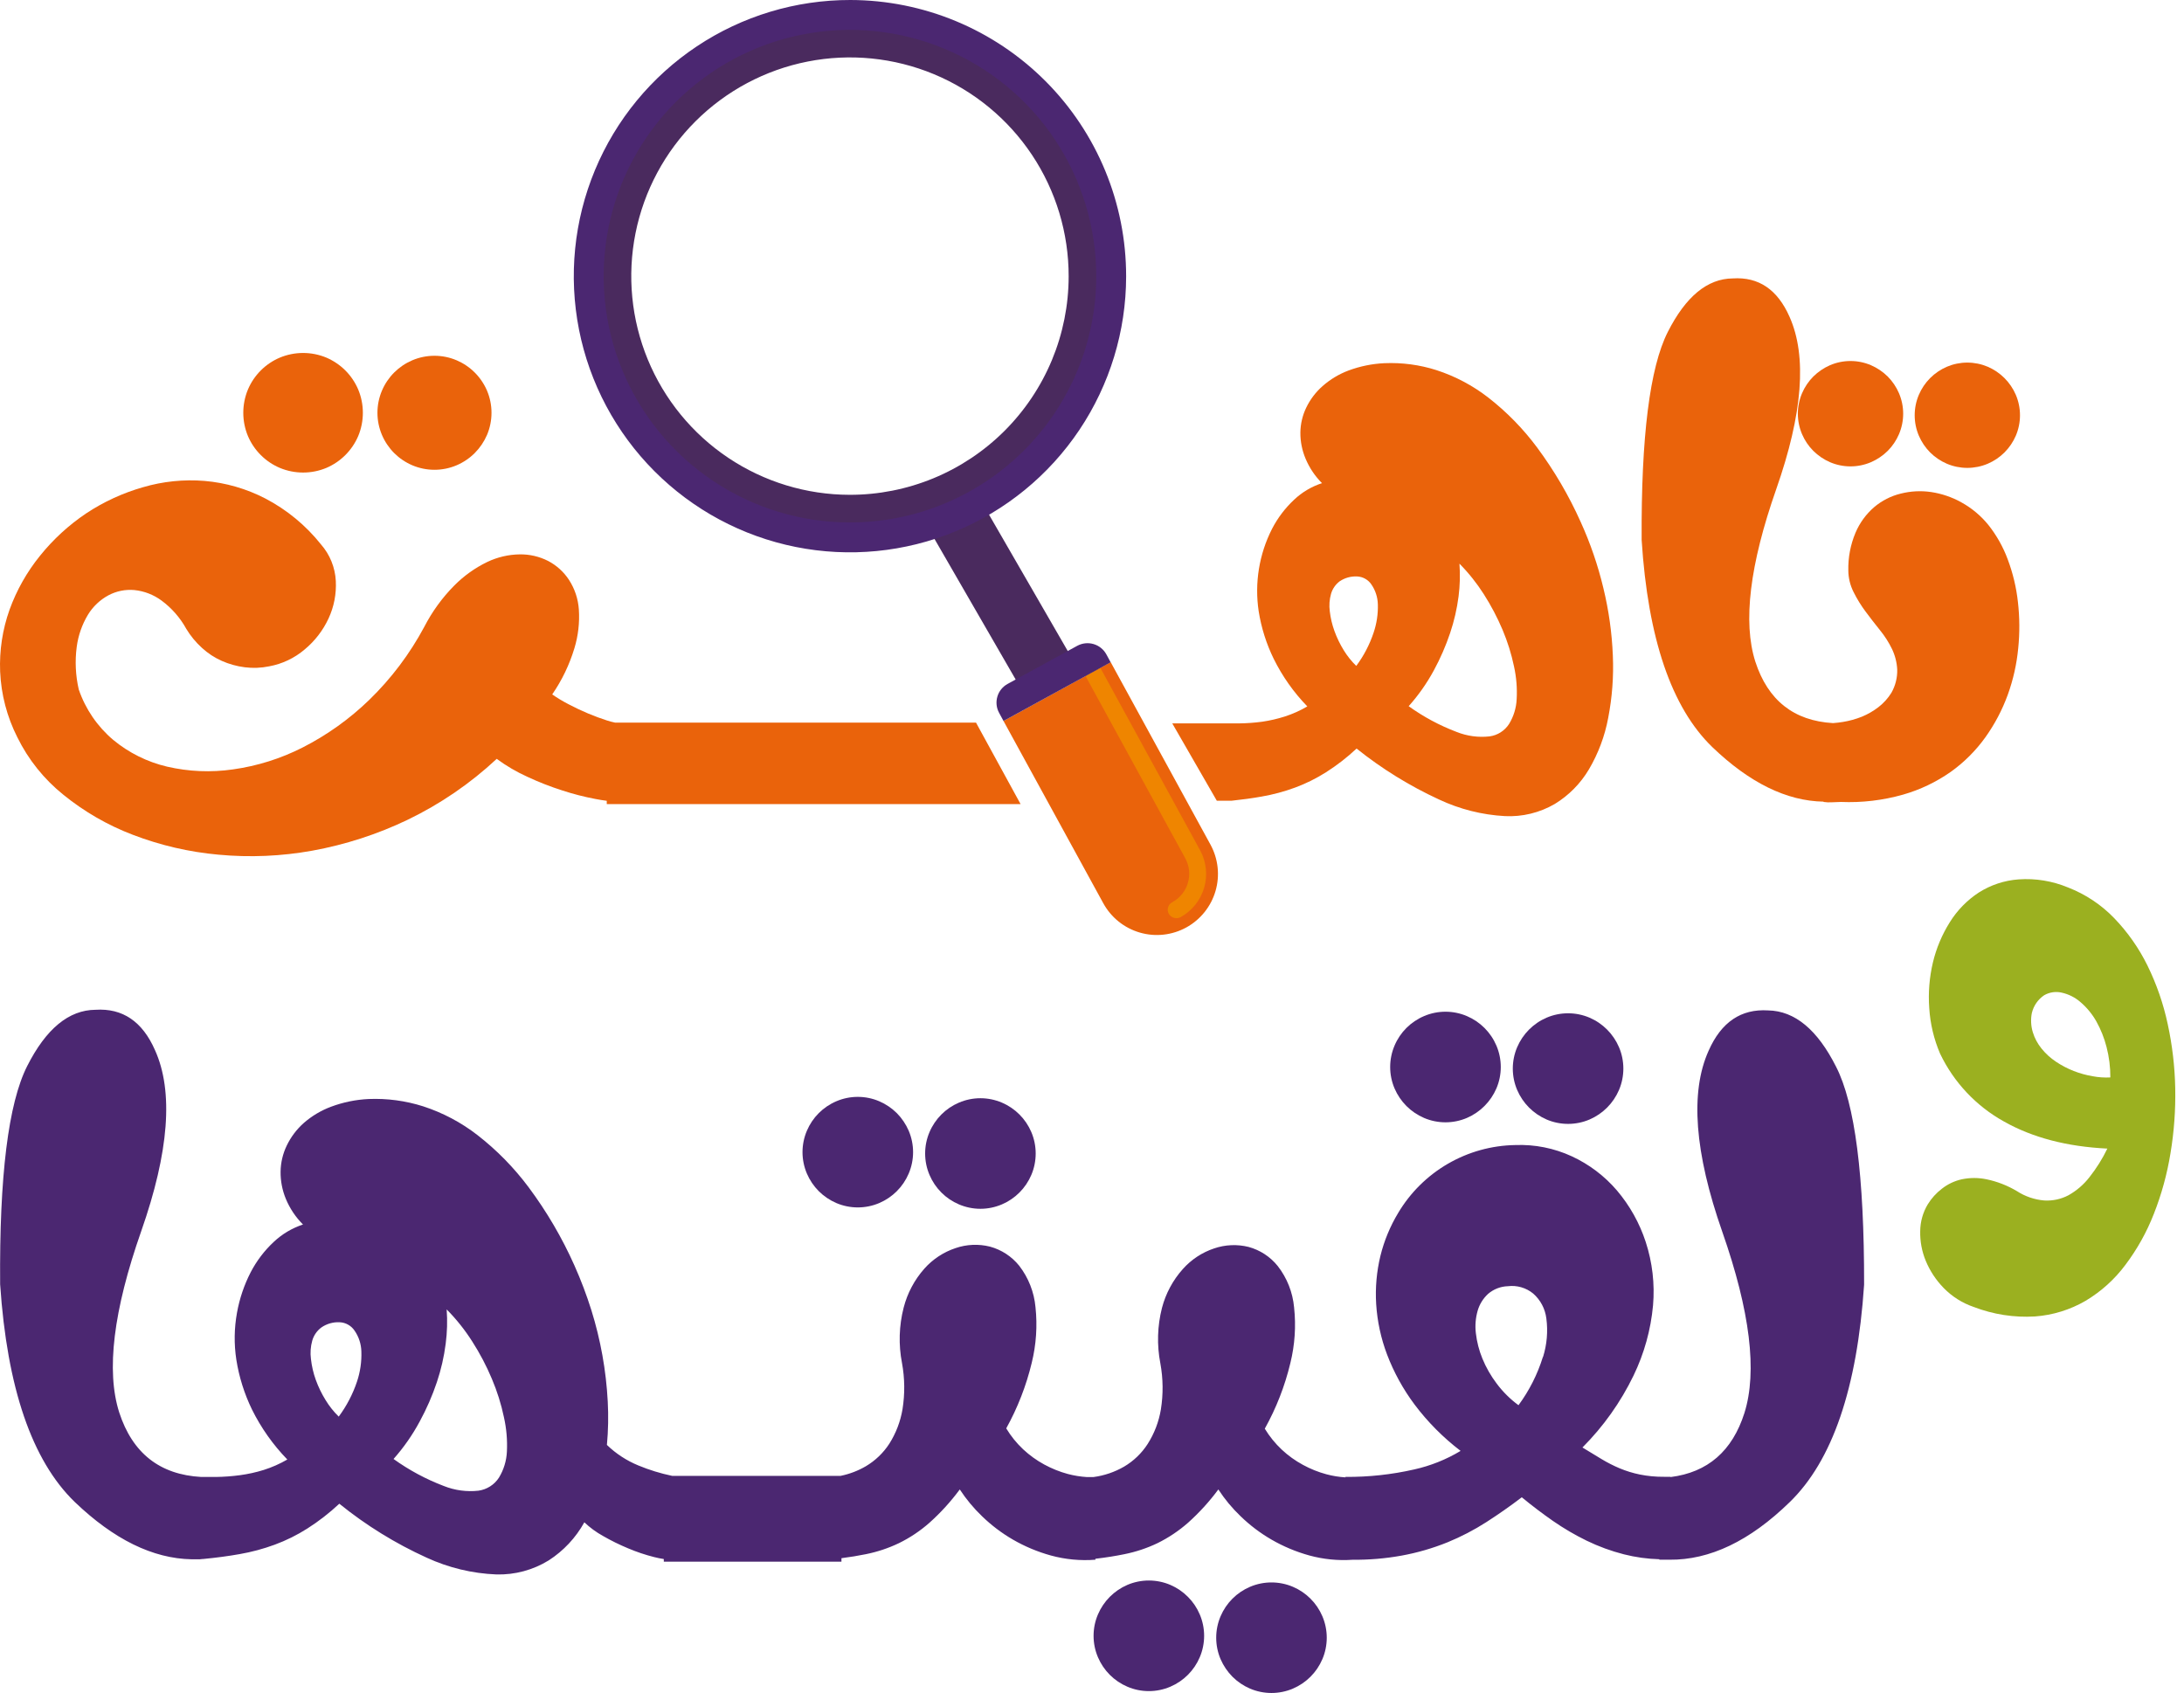 <svg width="129" height="100" viewBox="0 0 129 100" fill="none" xmlns="http://www.w3.org/2000/svg">
<path d="M63.262 38.79L57.099 28.116L54.063 29.869L60.226 40.543L63.262 38.79Z" fill="#4A2A5E"/>
<path d="M15.403 26.879C15.726 27.202 16.109 27.46 16.53 27.638C16.965 27.819 17.432 27.912 17.903 27.912C18.375 27.912 18.841 27.819 19.276 27.638C20.123 27.276 20.797 26.602 21.159 25.755C21.34 25.32 21.433 24.853 21.433 24.382C21.433 23.911 21.34 23.444 21.159 23.009C20.98 22.588 20.723 22.206 20.4 21.882C20.077 21.56 19.696 21.303 19.276 21.123C18.841 20.942 18.375 20.849 17.903 20.849C17.432 20.849 16.965 20.942 16.53 21.123C15.68 21.483 15.004 22.159 14.644 23.009C14.463 23.444 14.37 23.911 14.37 24.382C14.37 24.853 14.463 25.32 14.644 25.755C14.822 26.175 15.08 26.557 15.403 26.879V26.879Z" fill="#EA630B"/>
<path d="M23.282 26.761C23.59 27.068 23.953 27.313 24.353 27.483C24.767 27.659 25.212 27.749 25.661 27.749C26.111 27.749 26.556 27.659 26.97 27.483C27.369 27.313 27.733 27.068 28.04 26.761C28.347 26.453 28.593 26.09 28.766 25.69C28.941 25.276 29.031 24.831 29.031 24.382C29.031 23.933 28.941 23.488 28.766 23.074C28.594 22.674 28.348 22.311 28.04 22.003C27.733 21.696 27.369 21.451 26.97 21.281C26.556 21.105 26.111 21.015 25.661 21.015C25.212 21.015 24.767 21.105 24.353 21.281C23.953 21.451 23.59 21.696 23.282 22.003C22.975 22.31 22.73 22.674 22.56 23.074C22.385 23.488 22.294 23.933 22.294 24.382C22.294 24.831 22.385 25.276 22.56 25.69C22.73 26.09 22.975 26.453 23.282 26.761V26.761Z" fill="#EA630B"/>
<path d="M114.005 26.724C114.289 27.007 114.625 27.233 114.993 27.391C115.375 27.553 115.786 27.637 116.201 27.637C116.616 27.637 117.027 27.553 117.409 27.391C117.778 27.234 118.113 27.008 118.397 26.724C118.68 26.44 118.908 26.105 119.066 25.737C119.229 25.355 119.313 24.944 119.313 24.529C119.313 24.113 119.229 23.703 119.066 23.32C118.746 22.576 118.153 21.983 117.409 21.663C117.027 21.501 116.616 21.417 116.201 21.417C115.786 21.417 115.375 21.501 114.993 21.663C114.624 21.822 114.289 22.049 114.005 22.333C113.722 22.616 113.496 22.952 113.339 23.32C113.176 23.703 113.093 24.113 113.093 24.529C113.093 24.944 113.176 25.355 113.339 25.737C113.497 26.105 113.723 26.44 114.005 26.724V26.724Z" fill="#EA630B"/>
<path d="M118.591 33.047C118.32 32.311 117.933 31.623 117.446 31.008C117.009 30.468 116.471 30.017 115.863 29.68C115.305 29.367 114.694 29.158 114.061 29.063C113.463 28.976 112.854 29.008 112.268 29.156C111.692 29.296 111.156 29.569 110.703 29.952C110.222 30.366 109.843 30.886 109.596 31.47C109.3 32.174 109.156 32.932 109.173 33.695C109.176 34.137 109.282 34.572 109.481 34.967C109.682 35.371 109.918 35.756 110.188 36.118C110.464 36.49 110.747 36.856 111.037 37.216C111.318 37.559 111.559 37.934 111.753 38.334C111.935 38.715 112.04 39.128 112.061 39.549C112.074 40.03 111.954 40.505 111.716 40.923C111.515 41.246 111.258 41.532 110.956 41.765C110.656 41.997 110.326 42.188 109.975 42.333C109.616 42.476 109.243 42.579 108.861 42.642C108.664 42.675 108.466 42.697 108.269 42.712C105.952 42.577 104.423 41.366 103.68 39.08C102.937 36.752 103.349 33.357 104.914 28.897C106.48 24.436 106.742 21.042 105.701 18.713C104.991 17.102 103.874 16.346 102.35 16.445C100.85 16.457 99.569 17.513 98.508 19.611C97.446 21.71 96.932 25.802 96.965 31.89C97.337 37.718 98.729 41.798 101.14 44.129C103.339 46.24 105.529 47.314 107.71 47.351V47.369C107.88 47.394 108.051 47.4 108.222 47.388C108.392 47.388 108.565 47.369 108.735 47.369C109.973 47.421 111.211 47.275 112.404 46.937C113.415 46.648 114.37 46.191 115.231 45.586C116.019 45.022 116.71 44.331 117.273 43.543C117.824 42.77 118.267 41.928 118.591 41.037C118.911 40.151 119.119 39.228 119.208 38.29C119.301 37.381 119.295 36.464 119.19 35.556C119.096 34.698 118.894 33.855 118.591 33.047V33.047Z" fill="#EA630B"/>
<path d="M106.439 25.644C106.596 26.013 106.822 26.348 107.105 26.632C107.39 26.914 107.725 27.141 108.093 27.301C108.475 27.464 108.886 27.548 109.301 27.548C109.716 27.548 110.127 27.464 110.509 27.301C110.878 27.142 111.214 26.915 111.5 26.632C111.783 26.348 112.009 26.013 112.166 25.644C112.329 25.262 112.413 24.851 112.413 24.436C112.413 24.021 112.329 23.61 112.166 23.228C112.009 22.86 111.782 22.524 111.5 22.24C111.214 21.957 110.878 21.73 110.509 21.571C110.127 21.408 109.716 21.324 109.301 21.324C108.886 21.324 108.475 21.408 108.093 21.571C107.725 21.731 107.39 21.958 107.105 22.24C106.823 22.524 106.596 22.86 106.439 23.228C106.276 23.61 106.192 24.021 106.192 24.436C106.192 24.851 106.276 25.262 106.439 25.644V25.644Z" fill="#EA630B"/>
<path d="M122.152 52.421C123.184 52.821 124.116 53.441 124.883 54.238C125.677 55.063 126.338 56.007 126.843 57.034C127.381 58.131 127.782 59.29 128.037 60.484C128.308 61.731 128.457 63.001 128.482 64.277C128.507 65.566 128.413 66.854 128.201 68.125C128.002 69.351 127.672 70.552 127.216 71.708C126.797 72.78 126.233 73.791 125.541 74.71C124.904 75.566 124.105 76.287 123.189 76.834C122.277 77.365 121.255 77.682 120.202 77.759C118.968 77.834 117.733 77.642 116.579 77.198C115.909 76.97 115.302 76.587 114.808 76.081C114.355 75.617 113.994 75.072 113.746 74.473C113.516 73.917 113.405 73.319 113.419 72.717C113.424 72.161 113.578 71.617 113.863 71.14C114.083 70.782 114.366 70.469 114.7 70.214C115.043 69.944 115.443 69.755 115.869 69.659C116.356 69.556 116.858 69.556 117.344 69.659C117.972 69.791 118.574 70.025 119.125 70.353C119.612 70.67 120.169 70.861 120.748 70.909C121.244 70.938 121.738 70.831 122.177 70.6C122.655 70.332 123.074 69.971 123.411 69.538C123.826 69.014 124.182 68.446 124.473 67.844C122.086 67.729 120.052 67.196 118.369 66.246C116.723 65.334 115.403 63.932 114.592 62.234C114.228 61.382 114.011 60.474 113.953 59.549C113.887 58.644 113.96 57.733 114.169 56.849C114.37 56.007 114.708 55.203 115.169 54.47C115.605 53.769 116.188 53.172 116.878 52.72C117.585 52.271 118.392 52.004 119.227 51.943C120.226 51.872 121.228 52.036 122.152 52.421ZM120.014 59.827C119.938 60.206 119.957 60.599 120.069 60.969C120.177 61.321 120.352 61.649 120.585 61.935C120.827 62.235 121.113 62.496 121.433 62.709C121.764 62.931 122.118 63.116 122.489 63.262C122.849 63.402 123.222 63.505 123.603 63.57C123.947 63.635 124.299 63.659 124.649 63.641C124.653 63.033 124.577 62.427 124.424 61.839C124.289 61.312 124.087 60.805 123.822 60.33C123.581 59.903 123.268 59.52 122.896 59.201C122.578 58.92 122.193 58.725 121.779 58.633C121.425 58.55 121.053 58.605 120.739 58.787C120.375 59.033 120.116 59.406 120.014 59.833V59.827Z" fill="#9BB020"/>
<path d="M57.65 42.685H36.339C36.173 42.651 36.009 42.607 35.848 42.555C35.499 42.444 35.132 42.308 34.74 42.145C34.348 41.981 33.962 41.796 33.577 41.595C33.245 41.423 32.924 41.231 32.617 41.018C33.19 40.185 33.632 39.268 33.925 38.3C34.152 37.557 34.242 36.779 34.191 36.004C34.149 35.377 33.947 34.771 33.604 34.245C33.294 33.774 32.87 33.391 32.37 33.131C31.851 32.868 31.276 32.736 30.694 32.745C30.033 32.755 29.381 32.908 28.784 33.192C28.06 33.542 27.4 34.013 26.834 34.584C26.121 35.303 25.523 36.128 25.059 37.028C24.203 38.628 23.104 40.086 21.801 41.349C20.642 42.471 19.322 43.414 17.885 44.147C16.59 44.808 15.195 45.247 13.756 45.447C12.46 45.634 11.142 45.578 9.867 45.283C8.698 45.008 7.608 44.467 6.683 43.7C5.75 42.91 5.048 41.882 4.652 40.725C4.462 39.9 4.421 39.047 4.532 38.207C4.62 37.538 4.845 36.894 5.192 36.315C5.487 35.829 5.907 35.431 6.408 35.161C6.877 34.913 7.407 34.806 7.935 34.853C8.515 34.912 9.068 35.125 9.537 35.47C10.141 35.916 10.641 36.487 11.003 37.145C11.255 37.563 11.567 37.941 11.929 38.269C12.275 38.588 12.671 38.847 13.101 39.037C13.532 39.228 13.989 39.355 14.456 39.414C14.937 39.475 15.425 39.456 15.9 39.358C16.674 39.216 17.397 38.872 17.996 38.361C18.596 37.864 19.078 37.239 19.406 36.531C19.728 35.839 19.875 35.078 19.835 34.316C19.794 33.517 19.485 32.756 18.959 32.156C18.066 31.036 16.95 30.114 15.681 29.449C14.56 28.868 13.335 28.513 12.077 28.406C10.853 28.307 9.622 28.433 8.445 28.779C7.255 29.119 6.125 29.639 5.093 30.322C4.064 31.013 3.145 31.856 2.368 32.822C1.592 33.778 0.982 34.858 0.563 36.016C0.147 37.186 -0.042 38.425 0.008 39.667C0.066 41.017 0.412 42.34 1.023 43.546C1.669 44.862 2.596 46.021 3.739 46.94C4.974 47.944 6.362 48.744 7.849 49.31C9.471 49.932 11.171 50.327 12.901 50.483C14.755 50.657 16.623 50.577 18.456 50.245C20.403 49.891 22.294 49.278 24.078 48.422C26.003 47.494 27.777 46.281 29.34 44.823C29.905 45.24 30.514 45.596 31.154 45.885C31.822 46.197 32.51 46.466 33.212 46.69C33.853 46.9 34.507 47.068 35.169 47.193C35.413 47.239 35.635 47.277 35.839 47.301V47.496H60.282L57.65 42.685Z" fill="#EA630B"/>
<path d="M95.264 38.722C95.21 37.38 95.023 36.047 94.706 34.742C94.385 33.395 93.934 32.082 93.361 30.822C92.665 29.27 91.803 27.797 90.79 26.431C89.966 25.323 88.997 24.332 87.908 23.484C86.989 22.771 85.955 22.223 84.849 21.864C83.853 21.546 82.808 21.407 81.763 21.453C81.044 21.487 80.334 21.632 79.659 21.882C79.092 22.094 78.569 22.408 78.116 22.808C77.713 23.163 77.386 23.596 77.153 24.08C76.932 24.539 76.814 25.042 76.808 25.552C76.804 26.082 76.909 26.607 77.116 27.095C77.342 27.634 77.671 28.125 78.085 28.539C77.47 28.738 76.907 29.073 76.437 29.517C75.91 30.01 75.47 30.589 75.138 31.23C74.371 32.732 74.094 34.437 74.345 36.105C74.5 37.082 74.799 38.029 75.234 38.917C75.745 39.95 76.414 40.898 77.218 41.725C76.799 41.972 76.354 42.172 75.891 42.321C75.455 42.46 75.008 42.563 74.555 42.629C74.106 42.69 73.653 42.723 73.2 42.728H72.734H69.241L71.873 47.298H72.734C73.367 47.23 73.968 47.15 74.518 47.051C75.192 46.934 75.854 46.757 76.496 46.52C77.136 46.283 77.749 45.979 78.326 45.613C78.969 45.204 79.572 44.736 80.128 44.215C81.623 45.412 83.258 46.422 84.998 47.224C86.219 47.798 87.539 48.131 88.886 48.205C89.917 48.257 90.94 48.008 91.833 47.489C92.664 46.982 93.358 46.279 93.854 45.44C94.406 44.502 94.791 43.474 94.99 42.404C95.225 41.192 95.318 39.956 95.264 38.722V38.722ZM81.134 37.368C80.899 38.073 80.553 38.737 80.109 39.333C79.824 39.057 79.576 38.746 79.369 38.408C79.148 38.049 78.963 37.668 78.82 37.272C78.683 36.896 78.591 36.506 78.545 36.109C78.499 35.763 78.524 35.411 78.619 35.075C78.705 34.779 78.885 34.519 79.131 34.334C79.436 34.13 79.799 34.03 80.165 34.05C80.33 34.058 80.492 34.104 80.636 34.185C80.781 34.266 80.905 34.379 80.998 34.516C81.24 34.864 81.374 35.275 81.384 35.698C81.401 36.265 81.316 36.831 81.134 37.368V37.368ZM89.583 41.302C89.559 41.82 89.404 42.323 89.133 42.765C89.005 42.963 88.836 43.13 88.637 43.257C88.439 43.383 88.215 43.465 87.982 43.496C87.32 43.571 86.65 43.479 86.031 43.231C85.027 42.85 84.077 42.34 83.205 41.713C83.778 41.071 84.275 40.364 84.686 39.608C85.073 38.897 85.397 38.154 85.655 37.386C85.891 36.684 86.057 35.961 86.152 35.226C86.234 34.585 86.252 33.938 86.204 33.294C86.746 33.842 87.228 34.446 87.642 35.096C88.07 35.766 88.441 36.47 88.75 37.201C89.044 37.898 89.271 38.621 89.426 39.361C89.567 39.998 89.62 40.651 89.583 41.302V41.302Z" fill="#EA630B"/>
<path d="M65.603 39.111L71.497 49.887C71.956 50.727 72.064 51.714 71.795 52.633C71.526 53.551 70.904 54.325 70.065 54.785C69.225 55.244 68.238 55.352 67.32 55.083C66.401 54.815 65.627 54.192 65.167 53.353L59.273 42.586L65.603 39.111Z" fill="#EA630B"/>
<path d="M64.115 39.926L64.991 39.444L70.886 50.224C71.254 50.902 71.34 51.698 71.123 52.439C70.906 53.18 70.405 53.805 69.728 54.177C69.611 54.237 69.475 54.251 69.349 54.214C69.251 54.189 69.162 54.135 69.096 54.058C69.029 53.982 68.987 53.887 68.976 53.786C68.965 53.685 68.985 53.584 69.034 53.495C69.082 53.406 69.156 53.334 69.247 53.288C69.467 53.168 69.662 53.005 69.819 52.81C69.977 52.615 70.094 52.391 70.165 52.15C70.236 51.909 70.258 51.657 70.232 51.407C70.205 51.158 70.129 50.916 70.009 50.696L64.115 39.926Z" fill="#EF8500"/>
<path d="M59.273 42.586L65.602 39.12L65.346 38.648C65.185 38.355 64.914 38.137 64.592 38.043C64.271 37.949 63.925 37.986 63.63 38.145L59.514 40.398C59.369 40.477 59.241 40.585 59.137 40.714C59.033 40.842 58.956 40.99 58.91 41.149C58.863 41.308 58.849 41.474 58.866 41.639C58.884 41.803 58.934 41.963 59.014 42.108L59.273 42.586Z" fill="#4B2771"/>
<path d="M50.225 1.395C47.275 1.391 44.389 2.261 41.934 3.897C39.478 5.533 37.563 7.86 36.43 10.584C35.297 13.309 34.997 16.308 35.569 19.202C36.141 22.097 37.558 24.757 39.641 26.846C41.725 28.935 44.381 30.36 47.274 30.939C50.167 31.519 53.167 31.227 55.894 30.102C58.622 28.976 60.954 27.067 62.596 24.616C64.239 22.164 65.117 19.281 65.121 16.331C65.126 12.375 63.559 8.579 60.766 5.778C57.973 2.977 54.181 1.401 50.225 1.395ZM50.185 29.227C47.63 29.223 45.134 28.462 43.011 27.04C40.889 25.617 39.236 23.597 38.262 21.235C37.288 18.874 37.036 16.276 37.538 13.771C38.04 11.266 39.273 8.966 41.083 7.162C42.892 5.358 45.195 4.131 47.702 3.636C50.208 3.141 52.805 3.401 55.164 4.382C57.523 5.363 59.538 7.021 60.955 9.148C62.371 11.274 63.125 13.773 63.121 16.328C63.119 18.024 62.783 19.704 62.132 21.27C61.48 22.837 60.527 24.259 59.326 25.457C58.124 26.655 56.699 27.605 55.13 28.252C53.562 28.898 51.882 29.23 50.185 29.227V29.227Z" fill="#4A2A5E"/>
<path d="M48.361 70.359C48.66 70.656 49.011 70.894 49.398 71.06C49.799 71.231 50.231 71.319 50.666 71.319C51.102 71.319 51.534 71.231 51.935 71.06C52.716 70.727 53.339 70.104 53.672 69.323C53.843 68.922 53.932 68.49 53.932 68.054C53.932 67.618 53.843 67.187 53.672 66.786C53.505 66.4 53.267 66.048 52.972 65.749C52.673 65.453 52.321 65.215 51.935 65.049C51.534 64.877 51.102 64.789 50.666 64.789C50.231 64.789 49.799 64.877 49.398 65.049C48.617 65.382 47.994 66.004 47.661 66.786C47.49 67.187 47.401 67.618 47.401 68.054C47.401 68.49 47.49 68.922 47.661 69.323C47.827 69.709 48.064 70.061 48.361 70.359V70.359Z" fill="#4B2771"/>
<path d="M55.604 70.44C55.901 70.738 56.253 70.975 56.641 71.14C57.042 71.311 57.473 71.4 57.909 71.4C58.345 71.4 58.777 71.311 59.178 71.14C59.959 70.807 60.582 70.184 60.915 69.403C61.086 69.002 61.174 68.57 61.174 68.134C61.174 67.698 61.086 67.267 60.915 66.866C60.582 66.085 59.959 65.462 59.178 65.129C58.777 64.958 58.345 64.869 57.909 64.869C57.473 64.869 57.042 64.958 56.641 65.129C55.859 65.462 55.237 66.085 54.904 66.866C54.732 67.267 54.644 67.698 54.644 68.134C54.644 68.57 54.732 69.002 54.904 69.403C55.068 69.79 55.306 70.142 55.604 70.44V70.44Z" fill="#4B2771"/>
<path d="M77.406 94.43C77.109 94.132 76.757 93.894 76.369 93.729C75.968 93.558 75.537 93.47 75.101 93.47C74.665 93.47 74.234 93.558 73.833 93.729C73.051 94.062 72.428 94.685 72.095 95.467C71.924 95.868 71.836 96.299 71.836 96.735C71.836 97.171 71.924 97.602 72.095 98.003C72.262 98.389 72.5 98.741 72.796 99.04C73.094 99.337 73.446 99.574 73.833 99.741C74.234 99.912 74.665 100 75.101 100C75.537 100 75.968 99.912 76.369 99.741C77.151 99.407 77.773 98.785 78.107 98.003C78.278 97.602 78.366 97.171 78.366 96.735C78.366 96.299 78.278 95.868 78.107 95.467C77.942 95.079 77.704 94.727 77.406 94.43V94.43Z" fill="#4B2771"/>
<path d="M70.163 94.319C69.866 94.02 69.514 93.781 69.127 93.615C68.726 93.444 68.294 93.356 67.858 93.356C67.422 93.356 66.991 93.444 66.59 93.615C65.809 93.951 65.187 94.574 64.853 95.356C64.681 95.756 64.593 96.188 64.593 96.624C64.593 97.06 64.681 97.491 64.853 97.892C65.186 98.674 65.808 99.296 66.59 99.629C66.991 99.801 67.422 99.889 67.858 99.889C68.294 99.889 68.726 99.801 69.127 99.629C69.908 99.296 70.531 98.674 70.864 97.892C71.035 97.491 71.123 97.06 71.123 96.624C71.123 96.188 71.035 95.756 70.864 95.356C70.699 94.968 70.462 94.616 70.163 94.319V94.319Z" fill="#4B2771"/>
<path d="M83.072 65.329C83.371 65.628 83.724 65.866 84.112 66.033C84.512 66.204 84.943 66.292 85.379 66.292C85.814 66.292 86.245 66.204 86.645 66.033C87.426 65.696 88.049 65.073 88.386 64.292C88.557 63.892 88.645 63.461 88.645 63.026C88.645 62.59 88.557 62.159 88.386 61.759C88.052 60.976 87.428 60.352 86.645 60.018C86.245 59.847 85.814 59.759 85.379 59.759C84.943 59.759 84.512 59.847 84.112 60.018C83.328 60.35 82.703 60.974 82.371 61.759C82.2 62.159 82.112 62.59 82.112 63.026C82.112 63.461 82.2 63.892 82.371 64.292C82.537 64.679 82.775 65.031 83.072 65.329Z" fill="#4B2771"/>
<path d="M90.315 65.422C90.613 65.72 90.965 65.958 91.352 66.126C91.752 66.297 92.184 66.385 92.62 66.385C93.056 66.385 93.487 66.297 93.888 66.126C94.669 65.79 95.291 65.167 95.626 64.385C95.797 63.985 95.885 63.554 95.885 63.118C95.885 62.683 95.797 62.252 95.626 61.852C95.291 61.07 94.669 60.447 93.888 60.111C93.487 59.94 93.056 59.852 92.62 59.852C92.184 59.852 91.752 59.94 91.352 60.111C90.57 60.447 89.948 61.07 89.614 61.852C89.443 62.252 89.355 62.683 89.355 63.118C89.355 63.554 89.443 63.985 89.614 64.385C89.78 64.772 90.018 65.124 90.315 65.422Z" fill="#4B2771"/>
<path d="M108.448 63.006C107.347 60.819 106.01 59.711 104.436 59.682C102.837 59.581 101.666 60.375 100.921 62.064C99.818 64.51 100.088 68.077 101.73 72.763C103.371 77.45 103.806 81.017 103.035 83.465C102.319 85.712 100.865 86.972 98.674 87.246V87.23H98.289C97.806 87.235 97.324 87.189 96.851 87.094C96.446 87.011 96.05 86.889 95.669 86.73C95.297 86.573 94.937 86.39 94.592 86.181C94.24 85.971 93.867 85.743 93.469 85.499C94.703 84.263 95.722 82.829 96.484 81.256C97.115 79.953 97.506 78.547 97.638 77.105C97.747 75.84 97.6 74.566 97.206 73.359C96.842 72.244 96.264 71.21 95.505 70.316C94.771 69.459 93.861 68.771 92.836 68.298C91.792 67.817 90.649 67.59 89.5 67.635C88.101 67.658 86.731 68.038 85.52 68.741C84.31 69.443 83.299 70.443 82.584 71.646C82.109 72.434 81.755 73.289 81.535 74.183C81.311 75.112 81.226 76.07 81.285 77.025C81.349 78.047 81.567 79.055 81.93 80.012C82.332 81.066 82.878 82.059 83.553 82.962C84.329 83.995 85.244 84.916 86.272 85.7C85.425 86.21 84.5 86.58 83.535 86.795C82.202 87.099 80.838 87.247 79.471 87.236V87.264C79.091 87.241 78.715 87.18 78.347 87.082C77.863 86.952 77.396 86.764 76.956 86.523C76.502 86.278 76.082 85.975 75.706 85.623C75.318 85.258 74.982 84.843 74.706 84.388C75.383 83.173 75.891 81.871 76.215 80.518C76.481 79.442 76.556 78.328 76.437 77.226C76.356 76.337 76.022 75.49 75.474 74.785C75.033 74.233 74.428 73.837 73.746 73.652C73.076 73.486 72.372 73.516 71.719 73.739C71.005 73.975 70.367 74.396 69.867 74.957C69.279 75.614 68.856 76.401 68.633 77.253C68.36 78.324 68.327 79.442 68.537 80.528C68.703 81.428 68.713 82.351 68.568 83.255C68.447 83.98 68.182 84.673 67.787 85.292C67.434 85.84 66.958 86.298 66.396 86.629C65.838 86.952 65.221 87.162 64.581 87.246H64.195C63.816 87.222 63.44 87.161 63.072 87.064C62.588 86.933 62.121 86.745 61.68 86.505C61.227 86.259 60.807 85.956 60.43 85.604C60.043 85.24 59.708 84.825 59.434 84.37C60.108 83.154 60.615 81.852 60.94 80.5C61.205 79.424 61.28 78.309 61.162 77.207C61.08 76.319 60.747 75.472 60.202 74.766C59.76 74.215 59.154 73.818 58.471 73.634C57.802 73.467 57.099 73.497 56.447 73.72C55.733 73.956 55.094 74.377 54.595 74.939C54.013 75.597 53.595 76.384 53.376 77.235C53.1 78.305 53.067 79.424 53.277 80.509C53.443 81.41 53.453 82.332 53.308 83.237C53.187 83.961 52.922 84.653 52.53 85.274C52.175 85.821 51.698 86.279 51.136 86.61C50.675 86.878 50.174 87.069 49.651 87.175H39.699C39.015 87.032 38.345 86.826 37.699 86.558C37.011 86.275 36.383 85.865 35.848 85.348C35.927 84.495 35.943 83.638 35.897 82.783C35.801 80.95 35.475 79.136 34.928 77.383C34.645 76.485 34.312 75.604 33.928 74.745C33.201 73.113 32.295 71.567 31.228 70.134C30.364 68.974 29.347 67.936 28.204 67.048C27.241 66.3 26.155 65.725 24.995 65.348C23.953 65.017 22.862 64.871 21.77 64.916C21.014 64.952 20.269 65.105 19.56 65.369C18.968 65.589 18.422 65.914 17.946 66.329C17.524 66.703 17.181 67.157 16.937 67.665C16.704 68.147 16.58 68.674 16.573 69.208C16.567 69.757 16.672 70.302 16.882 70.81C17.117 71.378 17.462 71.894 17.897 72.328C17.253 72.54 16.663 72.891 16.169 73.356C15.615 73.872 15.154 74.48 14.805 75.152C14.42 75.902 14.148 76.704 13.999 77.534C13.832 78.451 13.818 79.39 13.959 80.311C14.12 81.334 14.432 82.328 14.885 83.259C15.423 84.344 16.127 85.34 16.971 86.209C16.53 86.465 16.062 86.672 15.576 86.826C15.119 86.968 14.65 87.071 14.175 87.135C13.704 87.198 13.229 87.233 12.753 87.24H11.889C9.438 87.106 7.822 85.834 7.041 83.425C6.261 80.981 6.694 77.415 8.34 72.726C9.986 68.038 10.257 64.471 9.154 62.027C8.412 60.336 7.24 59.542 5.64 59.645C4.066 59.657 2.721 60.765 1.606 62.969C0.491 65.172 -0.042 69.469 0.008 75.859C0.419 81.977 1.885 86.26 4.405 88.708C6.722 90.93 9.027 92.062 11.321 92.103H11.802L11.972 92.084H12.012C12.777 92.01 13.493 91.915 14.154 91.797C14.861 91.674 15.557 91.487 16.23 91.239C16.902 90.991 17.546 90.672 18.15 90.288C18.825 89.859 19.458 89.367 20.042 88.82C21.619 90.097 23.353 91.168 25.201 92.007C26.497 92.604 27.896 92.941 29.321 92.998C30.41 93.027 31.483 92.739 32.41 92.168C33.287 91.603 34.01 90.83 34.515 89.918C34.847 90.234 35.218 90.505 35.62 90.727C36.096 91.001 36.59 91.244 37.098 91.455C37.598 91.667 38.114 91.841 38.641 91.973C38.828 92.021 39.017 92.059 39.208 92.088V92.242H49.701V92.038C50.21 91.973 50.697 91.893 51.151 91.8C51.824 91.664 52.478 91.446 53.098 91.149C53.748 90.831 54.352 90.427 54.894 89.949C55.559 89.355 56.16 88.694 56.69 87.977C57.068 88.554 57.51 89.086 58.008 89.563C58.555 90.093 59.164 90.554 59.822 90.936C60.528 91.345 61.283 91.661 62.069 91.878C62.925 92.113 63.816 92.197 64.701 92.128V92.072C65.319 92 65.891 91.909 66.42 91.8C67.095 91.664 67.75 91.446 68.371 91.149C69.019 90.83 69.623 90.426 70.167 89.949C70.831 89.355 71.433 88.694 71.963 87.977C72.339 88.555 72.781 89.087 73.28 89.563C73.827 90.093 74.436 90.554 75.095 90.936C75.8 91.345 76.555 91.661 77.341 91.878C78.169 92.104 79.028 92.19 79.884 92.131C80.855 92.14 81.824 92.059 82.779 91.887C83.709 91.718 84.62 91.454 85.498 91.1C86.296 90.773 87.064 90.375 87.79 89.909C88.498 89.454 89.197 88.965 89.886 88.44C90.476 88.927 91.087 89.391 91.719 89.832C92.354 90.273 93.023 90.665 93.718 91.004C94.423 91.346 95.16 91.616 95.919 91.81C96.603 91.983 97.305 92.081 98.011 92.1V92.128H98.607C100.989 92.152 103.355 91.021 105.704 88.733C108.229 86.289 109.695 82.006 110.105 75.883C110.115 69.462 109.563 65.17 108.448 63.006ZM21.085 81.611C20.837 82.351 20.473 83.048 20.008 83.675C19.708 83.383 19.447 83.054 19.23 82.697C18.997 82.321 18.804 81.922 18.653 81.506C18.509 81.107 18.413 80.693 18.366 80.271C18.318 79.909 18.344 79.54 18.443 79.188C18.532 78.877 18.721 78.604 18.98 78.411C19.298 78.19 19.68 78.082 20.066 78.102C20.24 78.11 20.41 78.158 20.561 78.244C20.713 78.329 20.843 78.448 20.94 78.593C21.193 78.956 21.333 79.385 21.344 79.827C21.366 80.432 21.278 81.037 21.085 81.611V81.611ZM29.941 85.74C29.916 86.286 29.754 86.816 29.469 87.283C29.334 87.49 29.157 87.666 28.948 87.798C28.739 87.931 28.504 88.017 28.259 88.051C27.565 88.128 26.862 88.032 26.213 87.773C25.159 87.373 24.161 86.836 23.245 86.178C23.843 85.504 24.361 84.762 24.788 83.968C25.195 83.222 25.536 82.442 25.806 81.635C26.053 80.899 26.227 80.141 26.325 79.37C26.413 78.698 26.433 78.019 26.383 77.343C26.952 77.918 27.458 78.552 27.892 79.235C28.342 79.936 28.731 80.675 29.053 81.444C29.363 82.174 29.602 82.933 29.765 83.709C29.915 84.375 29.974 85.058 29.941 85.74V85.74ZM91.132 80.151C90.815 81.175 90.328 82.139 89.691 83.002C89.202 82.642 88.768 82.212 88.404 81.725C88.06 81.271 87.775 80.774 87.559 80.247C87.362 79.767 87.232 79.262 87.173 78.747C87.119 78.3 87.156 77.846 87.281 77.414C87.392 77.033 87.606 76.691 87.898 76.423C88.224 76.145 88.634 75.986 89.062 75.973C89.328 75.94 89.597 75.961 89.854 76.035C90.112 76.11 90.351 76.235 90.558 76.405C90.989 76.782 91.266 77.305 91.336 77.874C91.438 78.638 91.371 79.415 91.142 80.151H91.132Z" fill="#4B2771"/>
<path d="M50.228 1.86683e-05C47.002 -0.005 43.846 0.947 41.161 2.736C38.476 4.524 36.381 7.069 35.142 10.048C33.903 13.027 33.575 16.306 34.2 19.472C34.825 22.637 36.375 25.546 38.653 27.83C40.931 30.115 43.835 31.673 46.999 32.307C50.163 32.941 53.443 32.622 56.425 31.391C59.408 30.161 61.959 28.073 63.755 25.393C65.551 22.713 66.512 19.56 66.516 16.334C66.522 12.008 64.809 7.857 61.755 4.794C58.7 1.731 54.554 0.007 50.228 1.86683e-05V1.86683e-05ZM50.185 30.859C47.308 30.856 44.496 29.999 42.106 28.397C39.716 26.796 37.854 24.521 36.757 21.861C35.659 19.202 35.375 16.276 35.94 13.455C36.505 10.634 37.894 8.043 39.931 6.012C41.969 3.98 44.563 2.598 47.386 2.041C50.209 1.483 53.133 1.776 55.79 2.881C58.447 3.985 60.716 5.853 62.311 8.248C63.906 10.643 64.755 13.457 64.751 16.334C64.745 20.192 63.207 23.889 60.476 26.613C57.744 29.337 54.043 30.864 50.185 30.859V30.859Z" fill="#4B2771"/>
</svg>
